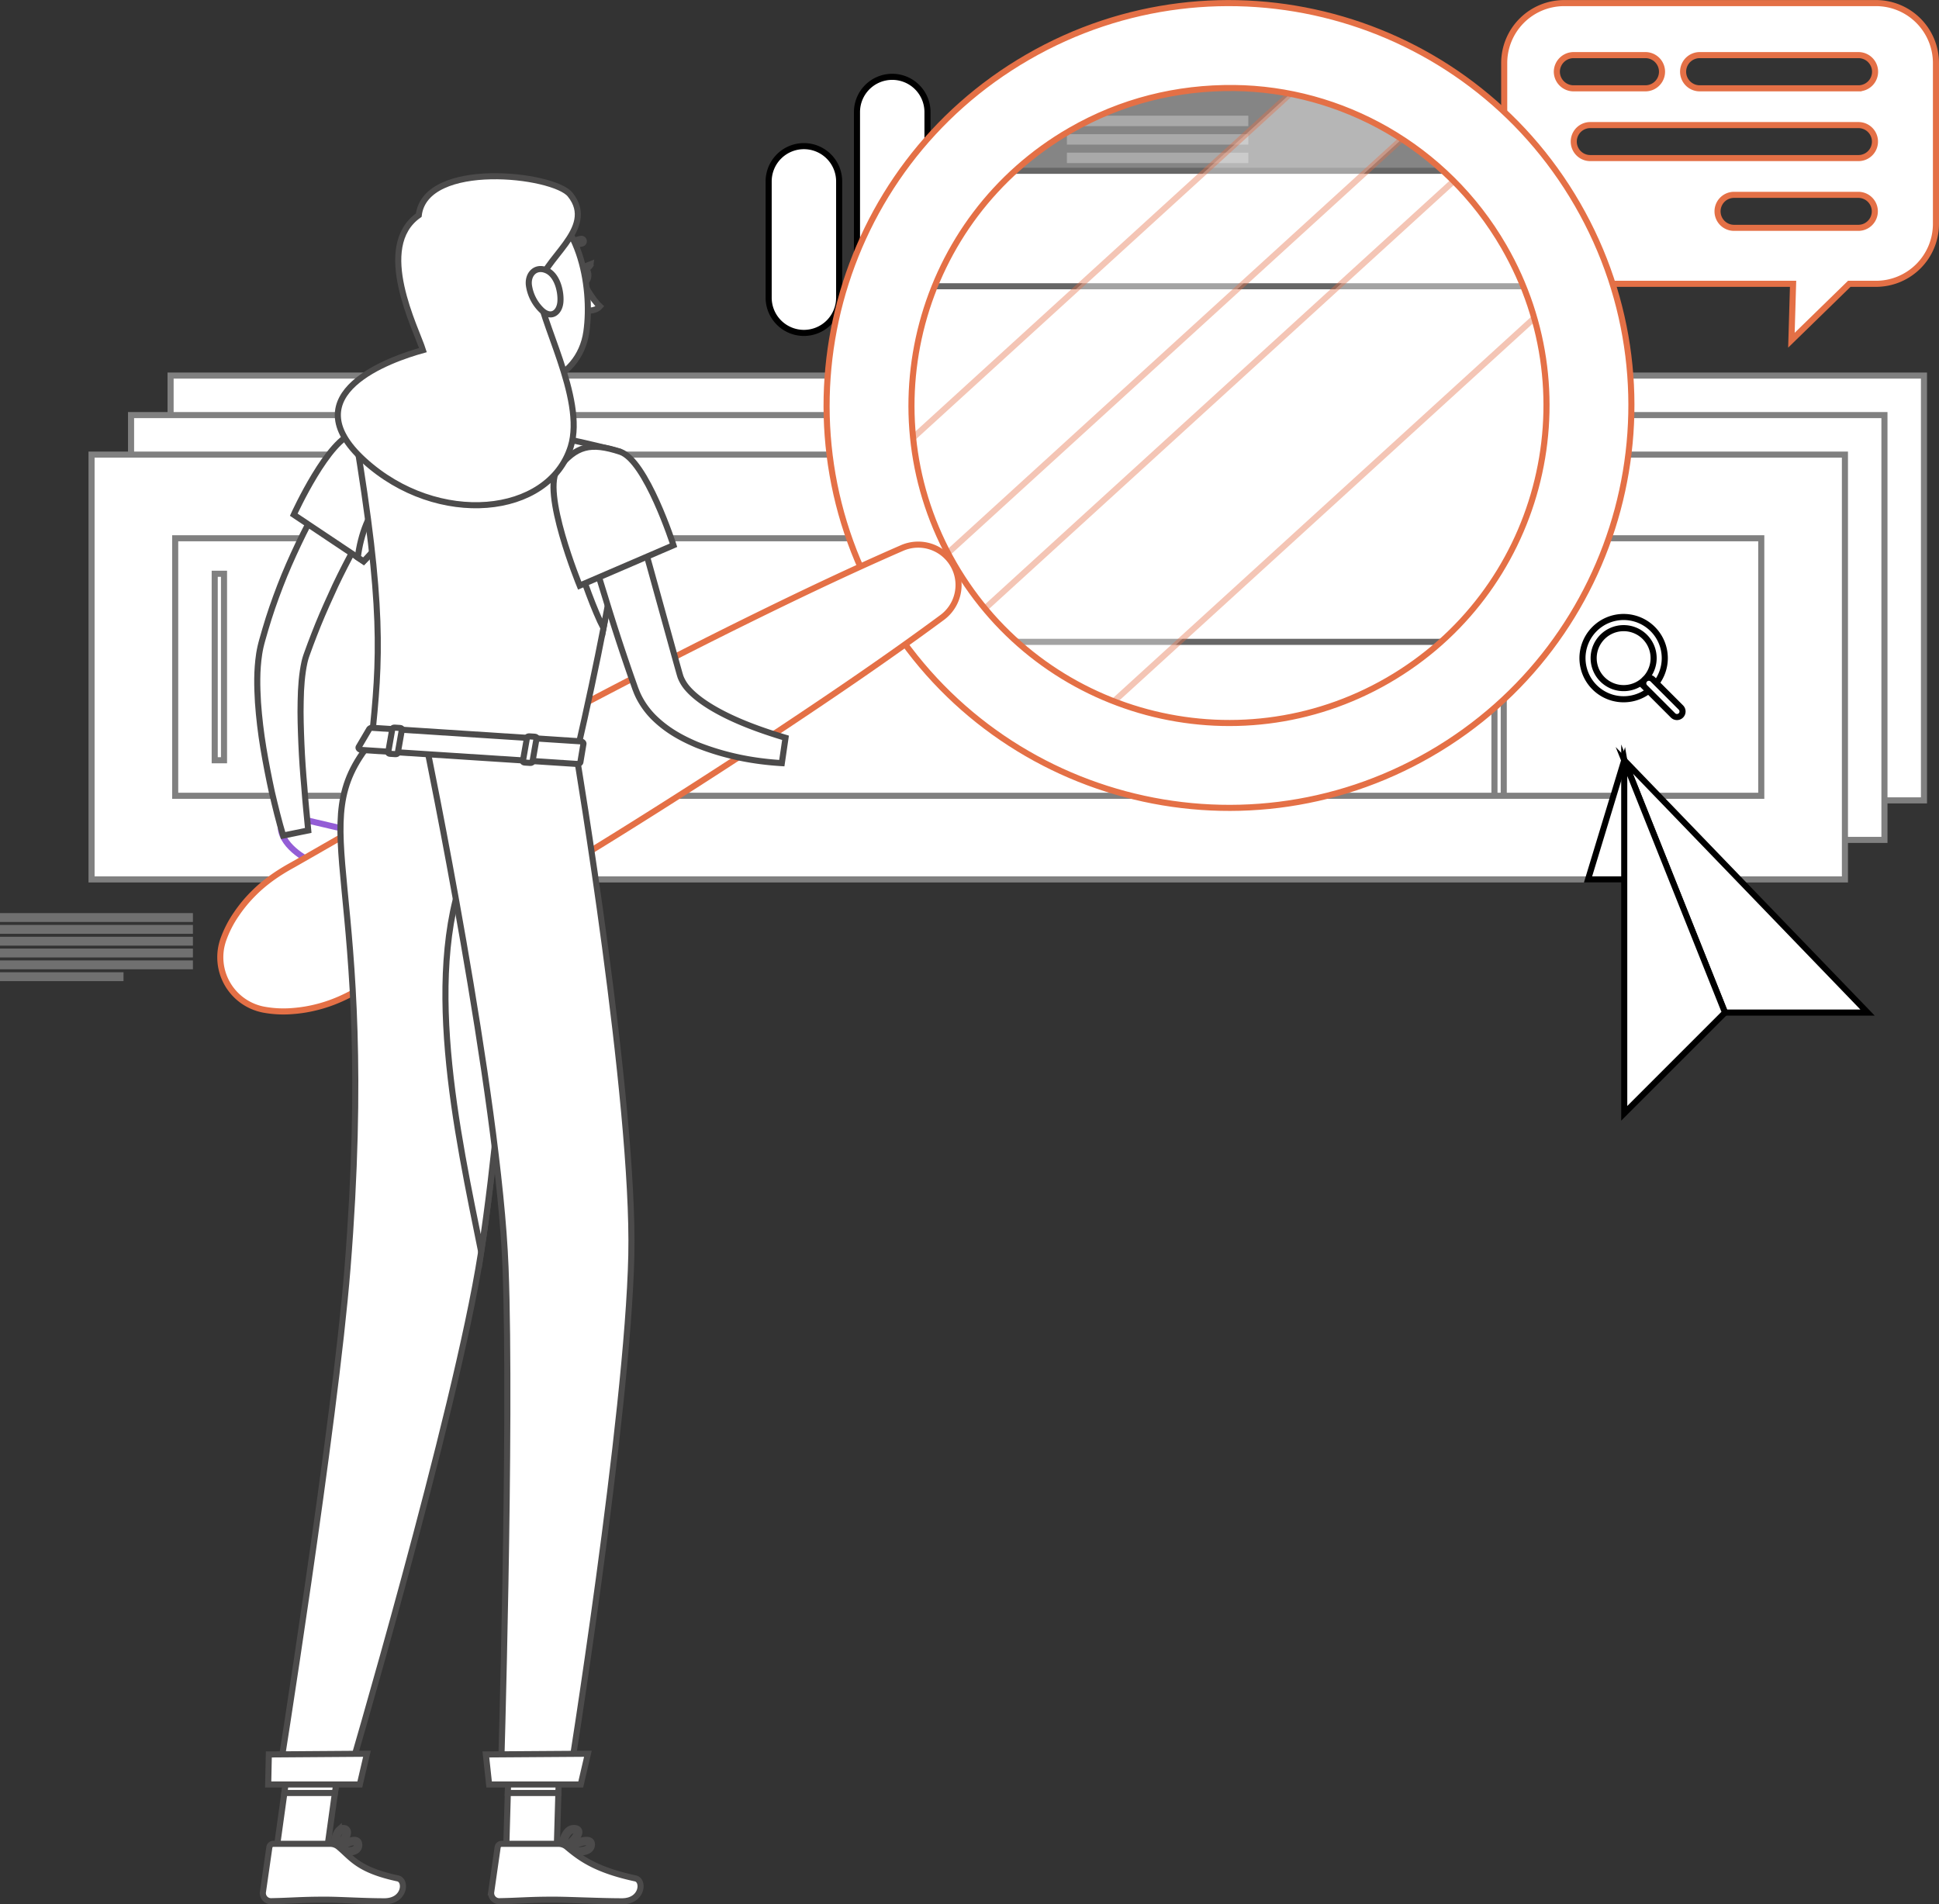 <svg xmlns="http://www.w3.org/2000/svg" width="1593.637" height="1565.225" viewBox="0 0 1593.637 1565.225">
  <rect x="0" y="0" width="1593.637" height="1565.225" fill="#333333" stroke="none"/>
  <g id="Group_1854" data-name="Group 1854" transform="translate(-67.347 -75.567)">
    <g id="Group_1835" data-name="Group 1835" transform="translate(69.847 78.112)">
      <g id="Group_1822" data-name="Group 1822" transform="translate(72.734 306.149)">
        <rect id="Rectangle_343" data-name="Rectangle 343" width="1441.084" height="349.159" transform="translate(64.965)" fill="#fff" stroke="gray" stroke-miterlimit="10" stroke-width="5"/>
        <rect id="Rectangle_344" data-name="Rectangle 344" width="1441.084" height="349.16" transform="translate(32.482 32.482)" fill="#fff" stroke="gray" stroke-miterlimit="10" stroke-width="5"/>
        <rect id="Rectangle_345" data-name="Rectangle 345" width="1441.085" height="349.16" transform="translate(0 64.965)" fill="#fff" stroke="gray" stroke-miterlimit="10" stroke-width="5"/>
        <rect id="Rectangle_346" data-name="Rectangle 346" width="211.653" height="1303.572" transform="translate(1372.328 133.718) rotate(90)" fill="#fff" stroke="gray" stroke-miterlimit="10" stroke-width="5"/>
        <rect id="Rectangle_347" data-name="Rectangle 347" width="211.653" height="7.64" transform="translate(1153.035 345.371) rotate(-90)" fill="#fff" stroke="gray" stroke-miterlimit="10" stroke-width="5"/>
        <rect id="Rectangle_348" data-name="Rectangle 348" width="153.297" height="7.639" transform="translate(101.239 316.193) rotate(-90)" fill="#fff" stroke="gray" stroke-miterlimit="10" stroke-width="5"/>
        <g id="Group_1821" data-name="Group 1821" transform="translate(1225.393 198.439)">
          <path id="Path_2001" data-name="Path 2001" d="M386.863,255.812a33.815,33.815,0,1,1,23.913-57.722h0a33.807,33.807,0,0,1-23.913,57.722Zm0-58.451a24.644,24.644,0,1,0,17.432,7.21h0A24.565,24.565,0,0,0,386.863,197.361Z" transform="translate(-353.055 -188.197)" fill="#fff" stroke="#000" stroke-miterlimit="10" stroke-width="5"/>
          <path id="Path_2002" data-name="Path 2002" d="M391.679,231.4a4.571,4.571,0,0,1-3.241-1.343l-23.152-23.152a4.583,4.583,0,0,1,6.481-6.481l23.152,23.152a4.584,4.584,0,0,1-3.241,7.824Z" transform="translate(-314.029 -149.174)" fill="#fff" stroke="#000" stroke-miterlimit="10" stroke-width="5"/>
        </g>
      </g>
      <g id="Group_1823" data-name="Group 1823" transform="translate(876.876 95.059)">
        <rect id="Rectangle_349" data-name="Rectangle 349" width="144.113" height="3.572" fill="#9fc6ff" stroke="#707070" stroke-width="5"/>
        <rect id="Rectangle_350" data-name="Rectangle 350" width="144.113" height="3.572" transform="translate(0 15.187)" fill="#9fc6ff" stroke="#707070" stroke-width="5"/>
        <rect id="Rectangle_351" data-name="Rectangle 351" width="144.113" height="3.572" transform="translate(0 30.374)" fill="#9fc6ff" stroke="#707070" stroke-width="5"/>
        <rect id="Rectangle_352" data-name="Rectangle 352" width="144.113" height="3.572" transform="translate(0 45.561)" fill="#9fc6ff" stroke="#707070" stroke-width="5"/>
        <rect id="Rectangle_353" data-name="Rectangle 353" width="144.113" height="3.572" transform="translate(0 60.749)" fill="#9fc6ff" stroke="#707070" stroke-width="5"/>
        <rect id="Rectangle_354" data-name="Rectangle 354" width="93.955" height="3.572" transform="translate(0.004 75.938)" fill="#9fc6ff" stroke="#707070" stroke-width="5"/>
      </g>
      <g id="Group_1824" data-name="Group 1824" transform="translate(0 750.454)">
        <rect id="Rectangle_355" data-name="Rectangle 355" width="153.552" height="2.287" stroke="#707070" stroke-width="5"/>
        <rect id="Rectangle_356" data-name="Rectangle 356" width="153.552" height="2.287" transform="translate(0 9.725)" stroke="#707070" stroke-width="5"/>
        <rect id="Rectangle_357" data-name="Rectangle 357" width="153.552" height="2.287" transform="translate(0 19.451)" stroke="#707070" stroke-width="5"/>
        <rect id="Rectangle_358" data-name="Rectangle 358" width="153.552" height="2.287" transform="translate(0 29.176)" stroke="#707070" stroke-width="5"/>
        <rect id="Rectangle_359" data-name="Rectangle 359" width="153.552" height="2.287" transform="translate(0 38.901)" stroke="#707070" stroke-width="5"/>
        <rect id="Rectangle_360" data-name="Rectangle 360" width="96.511" height="2.287" transform="translate(0 48.627)" stroke="#707070" stroke-width="5"/>
      </g>
      <g id="Group_1825" data-name="Group 1825" transform="translate(629.244 60.6)">
        <path id="Path_2003" data-name="Path 2003" d="M236.1,103.762h0a28.968,28.968,0,0,0-28.969,28.969V228.3A28.968,28.968,0,0,0,236.1,257.273h0A28.972,28.972,0,0,0,265.069,228.3V132.731A28.972,28.972,0,0,0,236.1,103.762Z" transform="translate(-207.127 -46.792)" fill="#fff" stroke="#000" stroke-miterlimit="10" stroke-width="5"/>
        <path id="Path_2004" data-name="Path 2004" d="M251.938,91.333h0a28.973,28.973,0,0,0-28.973,28.973V272.845a28.972,28.972,0,0,0,28.973,28.969h0a28.972,28.972,0,0,0,28.973-28.969V120.306A28.973,28.973,0,0,0,251.938,91.333Z" transform="translate(-150.369 -91.333)" fill="#fff" stroke="#000" stroke-miterlimit="10" stroke-width="5"/>
        <path id="Path_2005" data-name="Path 2005" d="M267.777,116.19h0A28.973,28.973,0,0,0,238.8,145.163v38.6a28.972,28.972,0,0,0,28.973,28.969h0a28.971,28.971,0,0,0,28.968-28.969v-38.6A28.972,28.972,0,0,0,267.777,116.19Z" transform="translate(-93.608 -2.254)" fill="#fff" stroke="#000" stroke-miterlimit="10" stroke-width="5"/>
      </g>
      <g id="Group_1827" data-name="Group 1827" transform="translate(1302.695 622.343)">
        <g id="Group_1826" data-name="Group 1826" transform="translate(29.743)">
          <path id="Path_2006" data-name="Path 2006" d="M443.362,421.247H560.489L360.541,213.887h0l82.821,207.36" transform="translate(-360.541 -213.887)" fill="#fff" stroke="#000" stroke-miterlimit="10" stroke-width="5"/>
        </g>
        <path id="Path_2007" data-name="Path 2007" d="M354.052,311.818,383.8,213.887l16.856,97.931Z" transform="translate(-354.052 -213.887)" fill="#fff" stroke="#000" stroke-miterlimit="10" stroke-width="5" style="mix-blend-mode: multiply;isolation: isolate"/>
        <path id="Path_2008" data-name="Path 2008" d="M360.541,213.887V504.068l20.7-20.7,62.116-62.117Z" transform="translate(-330.798 -213.887)" fill="#fff" stroke="#000" stroke-miterlimit="10" stroke-width="5"/>
      </g>
      <g id="Group_1828" data-name="Group 1828" transform="translate(1233.785)">
        <path id="Path_2009" data-name="Path 2009" d="M644.77,78.112H388.118a49.31,49.31,0,0,0-49.1,49.1V259.743a49.31,49.31,0,0,0,49.1,49.1H576.441l-1.37,46.354,47.55-46.354H644.77a49.31,49.31,0,0,0,49.1-49.1V127.212A49.31,49.31,0,0,0,644.77,78.112ZM382.278,134.6a13.779,13.779,0,0,1,13.733-13.737h59.06a13.65,13.65,0,0,1,0,27.3h-59.06A13.744,13.744,0,0,1,382.278,134.6Zm247.9,128.237H528.034a13.561,13.561,0,1,1,0-27.121H630.18a13.561,13.561,0,0,1,0,27.121Zm0-57.337H409.748a13.563,13.563,0,0,1,0-27.126H630.18a13.563,13.563,0,0,1,0,27.126Zm0-57.337H499.707a13.65,13.65,0,0,1,0-27.3H630.18a13.65,13.65,0,0,1,0,27.3Z" transform="translate(-339.018 -78.112)" fill="#fff" stroke="#e47046" stroke-miterlimit="10" stroke-width="5"/>
      </g>
      <g id="Group_1834" data-name="Group 1834" transform="translate(178.559 0)">
        <g id="Group_1831" data-name="Group 1831" transform="translate(0)">
          <path id="Path_2010" data-name="Path 2010" d="M756.246,246.9A286.638,286.638,0,0,0,698.871,152H274.505a286.606,286.606,0,0,0-57.375,94.9l58.71,292.268A286.777,286.777,0,0,0,756.246,246.9Z" transform="translate(342.338 -14.157)" fill="#fff" stroke="#000" stroke-miterlimit="10" stroke-width="5"/>
          <path id="Path_2011" data-name="Path 2011" d="M787.125,280.955a285.807,285.807,0,0,1-75.576,181.093H289.8a287.2,287.2,0,0,1-58.71-292.268H770.206A285.093,285.093,0,0,1,787.125,280.955Z" transform="translate(328.379 62.959)" fill="#fff" stroke="#000" stroke-miterlimit="10" stroke-width="5"/>
          <path id="Path_2012" data-name="Path 2012" d="M787.125,434.352a286.151,286.151,0,1,1-16.919-111.175A285.806,285.806,0,0,1,787.125,434.352Z" transform="translate(328.379 -90.437)" fill="#fff" stroke="#e47046" stroke-miterlimit="10" stroke-width="5" opacity="0.4"/>
          <path id="Path_2013" data-name="Path 2013" d="M659.1,176.568,246.734,552.615c-2.119-3.806-4.142-7.67-6.1-11.56a282.894,282.894,0,0,1-25.982-80.016v-.032L570.818,136.2A284.461,284.461,0,0,1,659.1,176.568Z" transform="translate(331.59 -82.677)" fill="#fff" stroke="#e47046" stroke-miterlimit="10" stroke-width="5" opacity="0.4"/>
          <path id="Path_2014" data-name="Path 2014" d="M718.116,261.028,330.428,614.546A286.344,286.344,0,0,1,226.48,536.409L649.832,150.333A286.82,286.82,0,0,1,718.116,261.028Z" transform="translate(382.891 -21.387)" fill="#fff" stroke="#e47046" stroke-miterlimit="10" stroke-width="5" opacity="0.4"/>
          <path id="Path_2015" data-name="Path 2015" d="M822.745,291.514C731.409,133.376,529.153,79.219,371.015,170.556s-212.3,293.592-120.964,451.729C341.4,780.449,543.66,834.607,701.8,743.27S914.1,449.678,822.745,291.514ZM310.453,587.4C238.395,462.626,281.1,303.037,405.9,230.958c41.932-24.219,87.789-35.473,134.8-34.983,87.353.892,173.789,47.577,221.639,130.424,72.08,124.8,29.371,284.39-95.425,356.47S382.539,712.191,310.453,587.4Z" transform="translate(292.63 -126.173)" fill="#fff" stroke="#e47046" stroke-miterlimit="10" stroke-width="5"/>
          <g id="Group_1830" data-name="Group 1830" transform="translate(49.653 670.982)">
            <path id="Path_2016" data-name="Path 2016" d="M140.023,251.89l40.867,9.527L147.037,286.7s-24.3-11.032-25.427-28.266Z" transform="translate(-121.61 -251.89)" fill="#fff" stroke="#945dd6" stroke-miterlimit="10" stroke-width="5"/>
            <path id="Path_2017" data-name="Path 2017" d="M182.131,280.886l-29.488,19.632-26.27-21.561,33.854-25.282Z" transform="translate(-100.947 -244.149)" fill="#fff" stroke="#945dd6" stroke-miterlimit="10" stroke-width="5"/>
          </g>
          <path id="Path_2018" data-name="Path 2018" d="M705.608,269.433c-43.461,32.114-87.98,62.4-132.8,92.158q-67.282,44.561-135.71,87.131c-45.665,28.293-91.5,56.3-137.76,83.576-23.025,13.813-46.338,27.13-69.5,40.718-11.454,7.013-23.569,12.879-37.046,16.385a114.777,114.777,0,0,1-21.2,3.555,89.546,89.546,0,0,1-23.975-1.244A43.834,43.834,0,0,1,113.15,540.2a49.658,49.658,0,0,1,1.495-5.572,89.6,89.6,0,0,1,10.9-21.386,115.249,115.249,0,0,1,13.674-16.594c9.773-9.917,20.906-17.48,32.7-23.9,23.345-13.268,46.53-26.809,70-39.853,46.744-26.441,93.909-52.145,141.24-77.561q71.116-37.908,143.284-74.012C574.62,257.371,623.1,233.94,672.634,212.34a33.175,33.175,0,0,1,32.974,57.093Z" transform="translate(-112.307 235.528)" fill="#fff" stroke="#e47046" stroke-miterlimit="10" stroke-width="5"/>
        </g>
        <g id="Group_1833" data-name="Group 1833" transform="translate(30.371 142.301)">
          <path id="Path_2019" data-name="Path 2019" d="M214.936,223.6c-2.663,4.3-5.732,9.559-8.593,14.448-2.861,5.006-5.7,10.066-8.4,15.211-5.545,10.2-10.872,20.554-15.846,31.068-4.857,10.568-9.666,21.152-14.048,31.906-2.092,5.407-4.344,10.771-6.319,16.215l-2.983,8.166c-.6,1.537-.694,2.162-1.084,3.272-.342.966-.555,2.2-.859,3.3-2.076,9.4-2.973,20.8-3.122,32.173-.3,11.438.123,23.158.6,34.938.5,11.79,1.324,23.655,2.4,35.525.833,11.875,2.113,23.868,3.218,35.626l-20.612,4.232c-3.613-11.934-6.437-23.756-9.281-35.759-2.6-12.009-4.964-24.1-7.008-36.331-2.012-12.249-3.512-24.637-4.409-37.35-.721-12.756-1.164-25.656,1.014-40.056.352-1.857.577-3.613,1.062-5.556.443-1.793.977-4.131,1.388-5.439l2.61-9.068c1.729-6.058,3.715-12.009,5.716-17.971,4.12-11.859,8.588-23.591,13.61-35.071,5.049-11.47,10.36-22.817,16.161-33.945,2.925-5.546,6-11.027,9.148-16.492,3.208-5.561,6.325-10.69,10.237-16.519Z" transform="translate(-117.997 52.251)" fill="#fff" stroke="#4c4b4b" stroke-miterlimit="10" stroke-width="5"/>
          <path id="Path_2020" data-name="Path 2020" d="M141.426,419.552a50.891,50.891,0,0,1-10.973-1.484,1,1,0,0,1-.742-.79.983.983,0,0,1,.432-.992c1.42-.934,14.053-9.052,18.873-6.891a3.35,3.35,0,0,1,1.959,2.765,5.6,5.6,0,0,1-1.628,5.225C147.575,419,144.624,419.552,141.426,419.552Zm-8.187-2.893c7.243,1.441,12.681,1.2,14.779-.731a3.7,3.7,0,0,0,1.009-3.5,1.4,1.4,0,0,0-.822-1.244C145.659,410.057,138.385,413.548,133.239,416.659Z" transform="translate(-67.257 958.351)" fill="#fff" stroke="#4c4b4b" stroke-miterlimit="10" stroke-width="5"/>
          <path id="Path_2021" data-name="Path 2021" d="M130.683,426.016a.973.973,0,0,1-.5-.134.984.984,0,0,1-.491-.849c0-.507.059-12.473,4.574-16.471a5.082,5.082,0,0,1,4.169-1.313,3.43,3.43,0,0,1,3.309,2.743c.939,4.681-6.613,13.642-10.579,15.895A.932.932,0,0,1,130.683,426.016Zm7.072-16.844a3.208,3.208,0,0,0-2.177.859c-2.7,2.391-3.619,9.111-3.848,13.088,3.95-3.155,8.662-9.891,8.091-12.741-.1-.464-.363-1.025-1.623-1.179A4.23,4.23,0,0,0,137.755,409.172Z" transform="translate(-67.257 950.424)" fill="#fff" stroke="#4c4b4b" stroke-miterlimit="10" stroke-width="5"/>
          <path id="Path_2022" data-name="Path 2022" d="M178.578,419.553A71.025,71.025,0,0,1,165.5,418.07a.994.994,0,0,1-.785-.827.975.975,0,0,1,.523-1.009c1.868-.977,18.419-9.42,23.521-6.645a3.157,3.157,0,0,1,1.67,2.616,5.445,5.445,0,0,1-1.777,4.787C186.525,418.913,182.714,419.553,178.578,419.553Zm-9.8-2.888c9.218,1.527,16.055,1.132,18.568-1.137a3.533,3.533,0,0,0,1.132-3.149,1.233,1.233,0,0,0-.656-1.067C185.063,409.8,175.584,413.4,168.773,416.666Z" transform="translate(84.595 958.355)" fill="#fff" stroke="#4c4b4b" stroke-miterlimit="10" stroke-width="5"/>
          <path id="Path_2023" data-name="Path 2023" d="M165.692,426.009a.936.936,0,0,1-.566-.182.971.971,0,0,1-.416-.88c.037-.475,1-11.656,6.223-16.012a7.222,7.222,0,0,1,5.449-1.7c2.727.278,3.512,1.66,3.693,2.776.769,4.7-9.025,13.669-13.978,15.911A.981.981,0,0,1,165.692,426.009Zm9.9-16.845a5.146,5.146,0,0,0-3.4,1.287c-3.432,2.86-4.814,9.559-5.294,12.82,5.049-3.064,11.7-10.114,11.24-12.937-.043-.236-.16-.956-1.953-1.137A5.694,5.694,0,0,0,175.593,409.165Z" transform="translate(84.597 950.431)" fill="#fff" stroke="#4c4b4b" stroke-miterlimit="10" stroke-width="5"/>
          <path id="Path_2024" data-name="Path 2024" d="M153.958,174.494c3.224,24.914,10.888,75.453-7.392,90.749,0,0,5.1,25.395,50.816,28.367,50.271,3.261,25.646-23.393,25.646-23.393-27.012-8.337-24.978-28.645-18.958-47.448Z" transform="translate(5.912 -58.895)" fill="#fff" stroke="#4c4b4b" stroke-miterlimit="10" stroke-width="5"/>
          <path id="Path_2025" data-name="Path 2025" d="M167.074,175.866a1.967,1.967,0,0,1-1.735-2.9,19.52,19.52,0,0,1,14.587-10.487,1.966,1.966,0,0,1,.342,3.918h0a15.6,15.6,0,0,0-11.459,8.438A1.974,1.974,0,0,1,167.074,175.866Z" transform="translate(86.322 -111.02)" fill="#fff" stroke="#4c4b4b" stroke-miterlimit="10" stroke-width="5"/>
          <path id="Path_2026" data-name="Path 2026" d="M168.159,169.1s7.013,13.834,13.9,20.175c-4.019,4.526-11.683,3.352-11.683,3.352Z" transform="translate(99.567 -82.282)" fill="#fff" stroke="#4c4b4b" stroke-miterlimit="10" stroke-width="5"/>
          <path id="Path_2027" data-name="Path 2027" d="M167.532,173.3c.315,3.336,2.338,5.876,4.521,5.668s3.694-3.08,3.378-6.416-2.338-5.871-4.521-5.668S167.217,169.968,167.532,173.3Z" transform="translate(96.666 -91.933)" fill="#fff" stroke="#4c4b4b" stroke-miterlimit="10" stroke-width="5"/>
          <path id="Path_2028" data-name="Path 2028" d="M167.954,169.425l7.8-3.069S172.229,173.006,167.954,169.425Z" transform="translate(98.677 -94.192)" fill="#fff" stroke="#4c4b4b" stroke-miterlimit="10" stroke-width="5"/>
          <path id="Path_2029" data-name="Path 2029" d="M156.332,488.734h41.549l2.774-96.218H159.106Z" transform="translate(48.27 886.722)" fill="#fff" stroke="#4c4b4b" stroke-miterlimit="10" stroke-width="5"/>
          <path id="Path_2030" data-name="Path 2030" d="M120.962,488.734h41.549l13.358-96.218H134.32Z" transform="translate(-105.138 886.722)" fill="#fff" stroke="#4c4b4b" stroke-miterlimit="10" stroke-width="5"/>
          <path id="Path_2031" data-name="Path 2031" d="M174.226,409.642H127.552a3.291,3.291,0,0,0-3.32,2.84l-5.316,36.933a6.675,6.675,0,0,0,6.661,7.387c16.273-.283,24.114-1.238,44.646-1.238,12.628,0,31.079,1.313,48.516,1.313,17.058,0,18.371-17.244,11.107-18.8-32.563-7-37.7-16.663-48.67-25.875A10.874,10.874,0,0,0,174.226,409.642Z" transform="translate(-114.28 961.002)" fill="#fff" stroke="#4c4b4b" stroke-miterlimit="10" stroke-width="5"/>
          <path id="Path_2032" data-name="Path 2032" d="M209.384,409.642H162.7a3.291,3.291,0,0,0-3.32,2.84l-5.316,36.933a6.678,6.678,0,0,0,6.661,7.387c16.273-.283,24.119-1.238,44.646-1.238,12.628,0,38.749,1.313,56.191,1.313,17.053,0,18.365-17.244,11.107-18.8-32.563-7-45.378-16.663-56.346-25.875A10.871,10.871,0,0,0,209.384,409.642Z" transform="translate(38.193 961.002)" fill="#fff" stroke="#4c4b4b" stroke-miterlimit="10" stroke-width="5"/>
          <g id="Group_1832" data-name="Group 1832" transform="translate(22.263 1279.264)">
            <path id="Path_2033" data-name="Path 2033" d="M199.569,392.521l-1.422,49.6H156.58l1.422-49.6Z" transform="translate(27.085 -392.521)" fill="#fff" stroke="#4c4b4b" stroke-miterlimit="10" stroke-width="5"/>
            <path id="Path_2034" data-name="Path 2034" d="M129.074,392.521H170.64l-6.906,49.6H122.169Z" transform="translate(-122.169 -392.521)" fill="#fff" stroke="#4c4b4b" stroke-miterlimit="10" stroke-width="5"/>
          </g>
          <path id="Path_2035" data-name="Path 2035" d="M208.269,263.813C197.487,281.585,181,298.078,181,298.078l-4.75-3.149L123.62,259.756s28.875-63.62,50.33-67.09c20.655-3.309,35.706,18.04,42.8,40.884C219.317,241.823,214.887,253.031,208.269,263.813Z" transform="translate(-93.61 18.448)" fill="#fff" stroke="#4c4b4b" stroke-miterlimit="10" stroke-width="5"/>
          <path id="Path_2036" data-name="Path 2036" d="M165.5,216.433C154.722,234.206,138.23,250.7,138.23,250.7l-4.75-3.149c2.348-19.214,9.82-38.268,18.36-44.3C157.071,203.784,161.714,209.334,165.5,216.433Z" transform="translate(-50.845 65.827)" fill="#fff" stroke="#4c4b4b" stroke-miterlimit="10" stroke-width="5"/>
          <path id="Path_2037" data-name="Path 2037" d="M347.394,299.409v.054c-2.508,15.958-5.764,34.852-10.141,57.215C331.7,385.285,324.444,419.6,315,460.648c-66.823-4.377-135.887-8.86-168.39-10.941,7.259-68.37,10.087-110.641-13.557-253.413,0,0,35.813-5.391,72.16-4.75,28.394.48,51.664,1.068,76.429,4.964,32.664,5.124,69.384,15.158,69.384,15.158S360.417,215.667,347.394,299.409Z" transform="translate(-52.71 14.821)" fill="#fff" stroke="#4c4b4b" stroke-miterlimit="10" stroke-width="5"/>
          <path id="Path_2038" data-name="Path 2038" d="M200.145,214.79v.053C197.636,230.8,194.38,249.7,190,272.058c-7.152-13.93-17.239-41.1-23-61.058h31.277Z" transform="translate(94.54 99.441)" fill="#fff" stroke="#4c4b4b" stroke-miterlimit="10" stroke-width="5"/>
          <path id="Path_2039" data-name="Path 2039" d="M146.858,221.28c6.383,40.739,8.214,58.123,30.892,77.2,34.116,28.7,82.759,11.95,88.679-29.873,5.327-37.649-6-97.944-47.651-110.471C177.745,145.8,140.48,180.541,146.858,221.28Z" transform="translate(4.077 -140.785)" fill="#fff" stroke="#4c4b4b" stroke-miterlimit="10" stroke-width="5"/>
          <path id="Path_2040" data-name="Path 2040" d="M321.794,247.876s-2.669,74.134-9.073,167.643c-5.337,78.458-13.4,170.472-24.658,243.806-.107.694-.213,1.334-.32,2.028C267.514,791.155,177.9,1094.578,177.9,1094.578H121.22s46.7-293.016,56.949-421.43C204.161,348.27,139.046,311.5,197.916,239.87Z" transform="translate(-104.02 224.657)" fill="#fff" stroke="#4c4b4b" stroke-miterlimit="10" stroke-width="5"/>
          <path id="Path_2041" data-name="Path 2041" d="M201.007,339.1c-5.337,78.458-13.4,170.472-24.658,243.806-19.161-95.27-50.651-234.413-8.38-325.413C178.057,283.216,189.959,312.464,201.007,339.1Z" transform="translate(7.694 301.08)" fill="#fff" stroke="#4c4b4b" stroke-miterlimit="10" stroke-width="5"/>
          <path id="Path_2042" data-name="Path 2042" d="M267.344,248.426s47.9,284.737,45.18,411.438C309.69,791.658,261.4,1092.236,261.4,1092.236H205.213s8.892-292.877,3.928-422.311c-5.417-141.1-65.109-429.51-65.109-429.51Z" transform="translate(-5.078 227.021)" fill="#fff" stroke="#4c4b4b" stroke-miterlimit="10" stroke-width="5"/>
          <path id="Path_2043" data-name="Path 2043" d="M155.877,421.044h75.31l5.876-25.275-83.86.577Z" transform="translate(34.696 900.83)" fill="#fff" stroke="#4c4b4b" stroke-miterlimit="10" stroke-width="5"/>
          <path id="Path_2044" data-name="Path 2044" d="M119.682,421.044h75.31l5.876-25.275-80.664.577Z" transform="translate(-110.691 900.83)" fill="#fff" stroke="#4c4b4b" stroke-miterlimit="10" stroke-width="5"/>
          <path id="Path_2045" data-name="Path 2045" d="M142.343,238.873l-8.572,14.581c-.667,1.132.64,2.413,2.588,2.541l176.594,11.47c1.516.1,2.824-.561,2.983-1.511l2.5-14.976c.17-1.035-1.089-2.007-2.749-2.114L145.166,237.79A3.055,3.055,0,0,0,142.343,238.873Z" transform="translate(-50.346 215.588)" fill="#fff" stroke="#4c4b4b" stroke-miterlimit="10" stroke-width="5"/>
          <path id="Path_2046" data-name="Path 2046" d="M144.211,259.562l-4.569-.294c-.912-.059-1.574-.577-1.473-1.142l3.416-19.444c.1-.571.923-.987,1.836-.929l4.563.3c.913.059,1.574.571,1.473,1.142l-3.416,19.444C145.946,259.2,145.118,259.62,144.211,259.562Z" transform="translate(-30.551 215.453)" fill="#fff" stroke="#4c4b4b" stroke-miterlimit="10" stroke-width="5"/>
          <path id="Path_2047" data-name="Path 2047" d="M164.947,260.914l-4.568-.3c-.907-.058-1.569-.571-1.468-1.142l3.41-19.444c.1-.571.929-.987,1.836-.929l4.569.3c.907.059,1.569.571,1.473,1.142l-3.416,19.444C166.681,260.556,165.86,260.973,164.947,260.914Z" transform="translate(59.408 221.296)" fill="#fff" stroke="#4c4b4b" stroke-miterlimit="10" stroke-width="5"/>
          <path id="Path_2048" data-name="Path 2048" d="M208.9,203.314c6.389,21.392,12.494,42.959,18.419,64.511l17.864,64.522,2.247,8.006.561,2,.278.982.176.512a16.108,16.108,0,0,0,.688,2.1,32.3,32.3,0,0,0,5.583,8.956c5.29,6.106,13.21,11.87,21.862,16.866,17.421,10.072,38.343,17.624,58.63,23.7l-3.048,20.821c-23.884-1.441-46.658-5.924-69.817-15.072-11.427-4.862-23-10.872-33.566-20.735a66.113,66.113,0,0,1-13.925-18.265,54.254,54.254,0,0,1-2.508-5.668l-.576-1.457-.363-1.014-.71-2.012-2.834-8.032q-11.16-32.1-20.949-64.357c-6.7-21.5-13.028-43.045-18.888-64.81Z" transform="translate(98.973 66.105)" fill="#fff" stroke="#4c4b4b" stroke-miterlimit="10" stroke-width="5"/>
          <path id="Path_2049" data-name="Path 2049" d="M218.462,198.652c21.306,6.976,43.76,76.819,43.76,76.819l-77.075,33.171s-32.205-78.34-17.837-96.273C182.271,193.693,193.959,190.63,218.462,198.652Z" transform="translate(79.873 27.839)" fill="#fff" stroke="#4c4b4b" stroke-miterlimit="10" stroke-width="5"/>
          <path id="Path_2050" data-name="Path 2050" d="M321.3,167.88c-13.642-16.834-118.781-28.843-124.4,16.967-37.244,26.137-1.895,93.706,3.442,110.908-25.8,7.114-108.816,35.557-48.329,90.717s151.957,45.767,169.811-11.3c12.484-39.928-27.188-106.7-26.3-130.117S344.6,196.632,321.3,167.88Z" transform="translate(-64.171 -152.835)" fill="#fff" stroke="#4c4b4b" stroke-miterlimit="10" stroke-width="5"/>
          <path id="Path_2052" data-name="Path 2052" d="M159.937,180.545a35.253,35.253,0,0,0,10.45,20.394c7.584,7.237,14.731,2.268,15.43-6.933.635-8.283-2.551-22.027-11.518-25.832C165.467,164.426,158.784,171.285,159.937,180.545Z" transform="translate(63.345 -90.837)" fill="#fff" stroke="#4c4b4b" stroke-miterlimit="10" stroke-width="5"/>
        </g>
      </g>
    </g>
  </g>
</svg>
